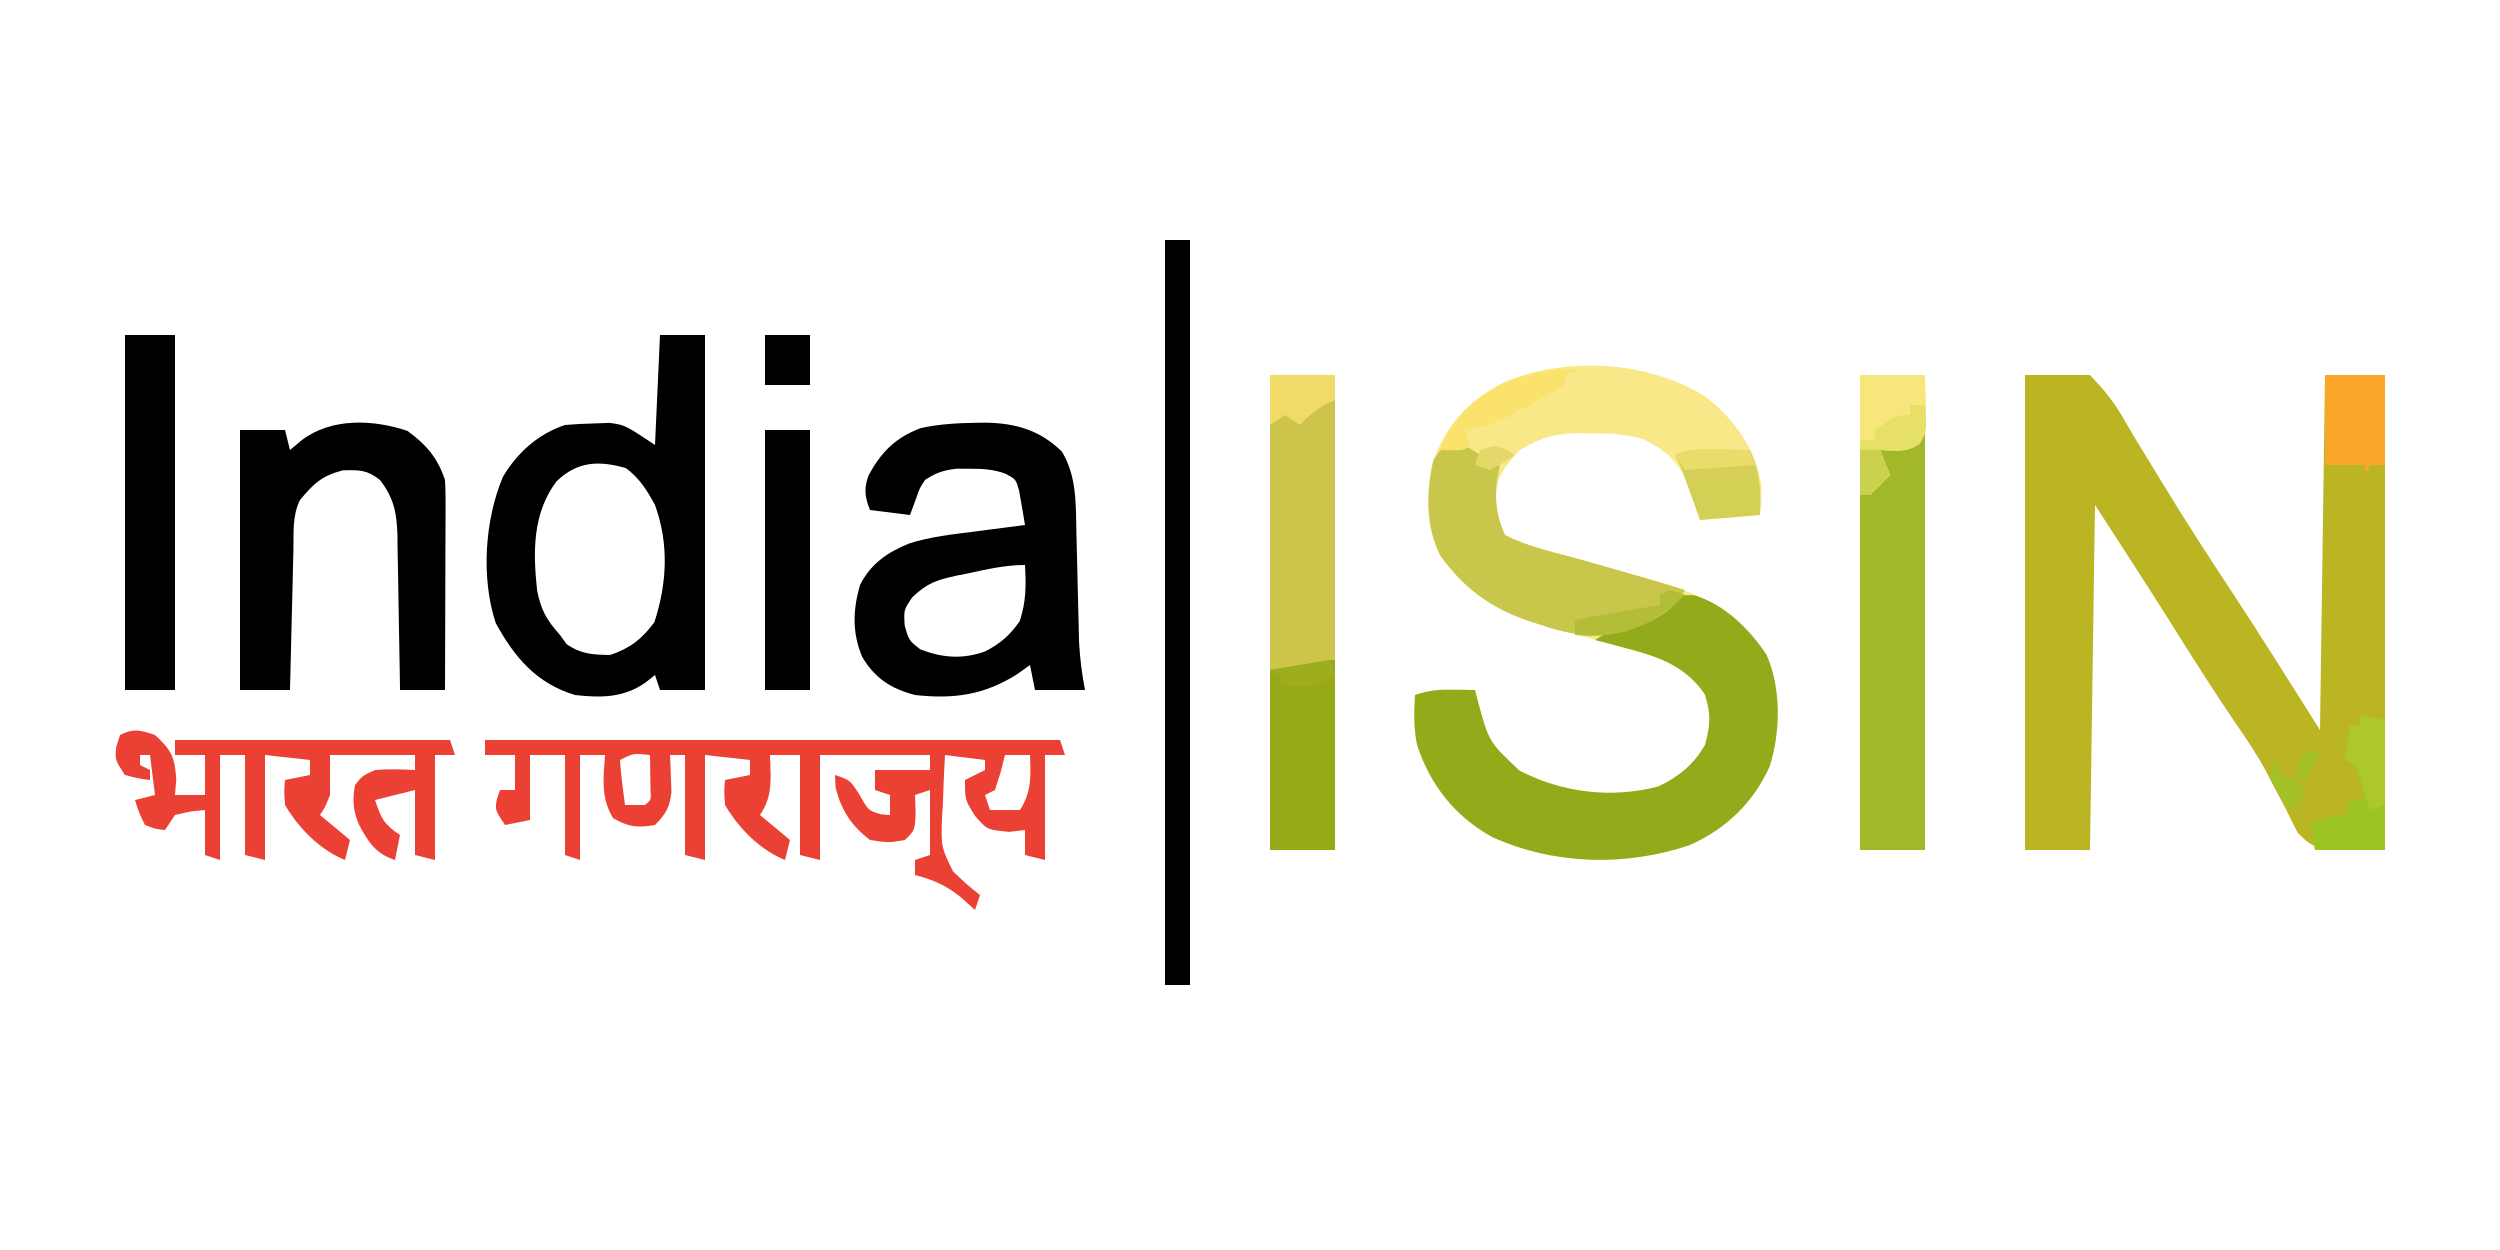 <?xml version="1.0" encoding="UTF-8"?>
<svg version="1.1" xmlns="http://www.w3.org/2000/svg" width="500" height="250">
<path d="M0 0 C4.29 0 8.58 0 13 0 C15.997 3.179 17.905 5.483 19.969 9.169 C21.068 11.12 22.226 13.024 23.402 14.93 C24.759 17.128 26.11 19.329 27.444 21.541 C31.843 28.833 36.483 35.956 41.17 43.065 C47.245 52.301 53.092 61.645 59 71 C59.33 47.57 59.66 24.14 60 0 C63.96 0 67.92 0 72 0 C72 31.35 72 62.7 72 95 C58 95 58 95 54.578 91.59 C53.75 90.066 52.975 88.513 52.25 86.938 C51.361 85.267 50.469 83.597 49.574 81.93 C49.145 81.093 48.717 80.256 48.275 79.394 C46.439 75.947 44.284 72.769 42.062 69.562 C37.812 63.289 33.743 56.911 29.725 50.487 C24.572 42.264 19.275 34.152 14 26 C13.67 48.77 13.34 71.54 13 95 C8.71 95 4.42 95 0 95 C0 63.65 0 32.3 0 0 Z " fill="#BBB524" transform="translate(405,75)"/>
<path d="M0 0 C5.72 4.472 10.125 10.601 11.039 17.945 C11.051 20.152 11.051 20.152 10.738 23.527 C6.778 23.857 2.818 24.187 -1.262 24.527 C-1.819 22.795 -2.375 21.062 -2.949 19.277 C-5.005 13.64 -7.023 11.129 -12.426 8.457 C-16.037 7.273 -19.441 7.197 -23.199 7.215 C-23.89 7.199 -24.58 7.183 -25.291 7.166 C-30.037 7.162 -33.234 8.042 -37.262 10.527 C-40.32 13.668 -42.051 16.103 -42.262 20.527 C-41.776 24.228 -41.776 24.228 -40.262 27.527 C-35.692 29.921 -30.342 30.963 -25.387 32.34 C-22.56 33.148 -19.734 33.96 -16.909 34.773 C-15.268 35.241 -13.624 35.701 -11.978 36.148 C-1.952 38.879 6.13 42.516 12.012 51.465 C15.032 58.114 14.855 66.902 12.676 73.777 C9.391 81.091 3.936 86.306 -3.344 89.555 C-16.261 93.86 -30.303 93.535 -42.762 87.965 C-50.238 83.829 -55.163 77.635 -57.84 69.523 C-58.555 66.139 -58.446 62.975 -58.262 59.527 C-55.38 58.567 -53.563 58.422 -50.574 58.465 C-49.362 58.478 -49.362 58.478 -48.125 58.492 C-47.51 58.504 -46.895 58.515 -46.262 58.527 C-46.006 59.523 -46.006 59.523 -45.746 60.539 C-43.502 68.9 -43.502 68.9 -37.332 74.676 C-28.837 79.063 -18.935 80.31 -9.57 77.809 C-5.473 75.88 -2.528 73.425 -0.262 69.527 C0.829 65.526 0.991 63.284 -0.324 59.34 C-4.069 53.904 -9.143 51.998 -15.348 50.344 C-16.704 49.969 -18.061 49.595 -19.418 49.221 C-21.525 48.653 -23.634 48.091 -25.743 47.53 C-36.932 44.534 -46.46 41.507 -53.262 31.527 C-56.126 25.669 -56.121 19.178 -54.645 12.906 C-52.052 5.369 -47.798 1.127 -40.965 -2.789 C-28.499 -8.345 -11.397 -7.421 0 0 Z " fill="#F9E888" transform="translate(341.262,79.473)"/>
<path d="M0 0 C6.069 1.821 10.951 6.679 14.445 11.895 C17.385 18.59 17.26 27.293 15.074 34.191 C11.79 41.505 6.335 46.72 -0.945 49.969 C-13.863 54.275 -27.905 53.949 -40.363 48.379 C-47.839 44.243 -52.765 38.049 -55.441 29.938 C-56.157 26.553 -56.048 23.389 -55.863 19.941 C-52.981 18.981 -51.165 18.836 -48.176 18.879 C-46.963 18.892 -46.963 18.892 -45.727 18.906 C-45.112 18.918 -44.497 18.929 -43.863 18.941 C-43.693 19.605 -43.523 20.269 -43.348 20.953 C-41.103 29.314 -41.103 29.314 -34.934 35.09 C-26.438 39.478 -16.537 40.724 -7.172 38.223 C-3.075 36.295 -0.129 33.839 2.137 29.941 C3.228 25.941 3.389 23.698 2.074 19.754 C-1.737 14.221 -6.922 12.36 -13.238 10.691 C-14.484 10.356 -15.729 10.021 -17.012 9.676 C-18.423 9.312 -18.423 9.312 -19.863 8.941 C-16.234 6.522 -12.577 5.407 -8.457 4.039 C-5.827 3.15 -5.827 3.15 -4.395 1.25 C-2.863 -0.059 -2.863 -0.059 0 0 Z " fill="#91AB1A" transform="translate(338.863,119.059)"/>
<path d="M0 0 C2.97 0 5.94 0 9 0 C9 23.43 9 46.86 9 71 C6.03 71 3.06 71 0 71 C-0.33 70.01 -0.66 69.02 -1 68 C-1.598 68.474 -2.196 68.949 -2.812 69.438 C-7.214 72.582 -11.79 72.592 -17 72 C-24.725 69.677 -29.122 64.443 -32.875 57.562 C-35.812 48.523 -35.052 37.003 -31.41 28.348 C-28.481 23.471 -24.403 19.801 -19 18 C-17.067 17.83 -15.127 17.734 -13.188 17.688 C-12.17 17.65 -11.153 17.613 -10.105 17.574 C-7 18 -7 18 -1 22 C-0.67 14.74 -0.34 7.48 0 0 Z M-20.707 29.273 C-25.518 35.697 -25.402 43.41 -24.582 51.07 C-23.794 55.036 -22.683 57.002 -20 60 C-19.567 60.598 -19.134 61.196 -18.688 61.812 C-15.818 63.832 -13.47 63.942 -10 64 C-6.031 62.699 -3.582 60.796 -1.125 57.438 C1.416 49.674 1.816 41.739 -1 34 C-2.676 30.927 -4.027 28.738 -6.812 26.625 C-12.223 25.079 -16.485 25.221 -20.707 29.273 Z " fill="#000000" transform="translate(132,67)"/>
<path d="M0 0 C0.669 -0.01 1.338 -0.021 2.027 -0.031 C8.069 0.076 12.864 1.479 17.25 5.75 C20.272 10.749 20.024 16.311 20.156 22.031 C20.184 23.096 20.184 23.096 20.212 24.182 C20.29 27.193 20.358 30.204 20.427 33.215 C20.479 35.425 20.536 37.634 20.594 39.844 C20.624 41.157 20.654 42.47 20.686 43.822 C20.858 47.107 21.259 50.21 21.875 53.438 C18.575 53.438 15.275 53.438 11.875 53.438 C11.545 51.788 11.215 50.138 10.875 48.438 C9.576 49.366 9.576 49.366 8.25 50.312 C1.641 54.474 -4.428 55.289 -12.125 54.438 C-16.94 53.172 -20.122 51.123 -22.688 46.812 C-24.715 41.961 -24.561 37.45 -23.125 32.438 C-20.939 28.146 -17.681 25.927 -13.27 24.122 C-9.015 22.764 -4.605 22.303 -0.188 21.75 C0.783 21.62 1.753 21.491 2.752 21.357 C5.125 21.042 7.499 20.735 9.875 20.438 C9.646 18.976 9.391 17.518 9.125 16.062 C8.986 15.25 8.847 14.438 8.703 13.602 C8.06 11.291 8.06 11.291 5.949 10.165 C3.488 9.302 1.481 9.172 -1.125 9.188 C-2.393 9.18 -2.393 9.18 -3.688 9.172 C-6.342 9.461 -7.913 9.947 -10.125 11.438 C-11.23 13.137 -11.23 13.137 -11.875 15.062 C-12.287 16.176 -12.7 17.29 -13.125 18.438 C-15.765 18.108 -18.405 17.777 -21.125 17.438 C-22.175 14.853 -22.37 13.099 -21.395 10.465 C-18.825 5.773 -16.011 2.958 -10.988 1.059 C-7.325 0.264 -3.734 0.048 0 0 Z M-1.562 30.125 C-2.326 30.274 -3.09 30.423 -3.877 30.576 C-7.765 31.439 -9.729 32.054 -12.656 34.887 C-14.375 37.398 -14.375 37.398 -14.188 40.562 C-13.342 43.53 -13.342 43.53 -11.062 45.312 C-6.605 47.02 -2.646 47.324 1.84 45.746 C4.937 44.181 6.822 42.513 8.812 39.688 C10.125 35.674 10.092 32.642 9.875 28.438 C5.935 28.438 2.266 29.286 -1.562 30.125 Z " fill="#000000" transform="translate(195.125,84.562)"/>
<path d="M0 0 C37.95 0 75.9 0 115 0 C115.495 1.485 115.495 1.485 116 3 C114.68 3 113.36 3 112 3 C112 9.93 112 16.86 112 24 C110.68 23.67 109.36 23.34 108 23 C108 21.35 108 19.7 108 18 C106.948 18.124 105.896 18.247 104.812 18.375 C100.417 17.943 100.417 17.943 98.062 15.25 C96 12 96 12 96 8 C97.32 7.34 98.64 6.68 100 6 C100 5.34 100 4.68 100 4 C97.36 3.67 94.72 3.34 92 3 C91.795 6.353 91.672 9.705 91.562 13.062 C91.504 14.005 91.445 14.948 91.385 15.92 C91.236 21.418 91.236 21.418 93.589 26.246 C95.316 27.973 97.053 29.527 99 31 C98.67 31.99 98.34 32.98 98 34 C97.134 33.216 96.267 32.432 95.375 31.625 C92.449 29.166 89.725 27.975 86 27 C86 26.01 86 25.02 86 24 C86.99 23.67 87.98 23.34 89 23 C89 18.71 89 14.42 89 10 C88.01 10.33 87.02 10.66 86 11 C86.041 12.114 86.082 13.227 86.125 14.375 C86 18 86 18 84 20 C80.75 20.562 80.75 20.562 77 20 C73.273 17.126 71.281 14.105 70.125 9.562 C70.084 8.717 70.043 7.871 70 7 C73 8 73 8 74.938 11 C76.662 14.112 76.662 14.112 79.25 14.875 C80.116 14.937 80.116 14.937 81 15 C81 13.68 81 12.36 81 11 C80.01 10.67 79.02 10.34 78 10 C78 8.68 78 7.36 78 6 C81.63 6 85.26 6 89 6 C89 5.01 89 4.02 89 3 C81.74 3 74.48 3 67 3 C67 9.93 67 16.86 67 24 C65.68 23.67 64.36 23.34 63 23 C63 16.4 63 9.8 63 3 C61.02 3 59.04 3 57 3 C57.041 4.237 57.083 5.475 57.125 6.75 C57.137 10.016 56.857 12.215 55 15 C56.98 16.65 58.96 18.3 61 20 C60.67 21.32 60.34 22.64 60 24 C54.931 21.935 50.774 17.672 48 13 C47.812 10.25 47.812 10.25 48 8 C49.65 7.67 51.3 7.34 53 7 C53 6.01 53 5.02 53 4 C50.03 3.67 47.06 3.34 44 3 C44 9.93 44 16.86 44 24 C42.68 23.67 41.36 23.34 40 23 C40 16.4 40 9.8 40 3 C39.01 3 38.02 3 37 3 C37.052 4.013 37.052 4.013 37.105 5.047 C37.133 5.939 37.16 6.831 37.188 7.75 C37.24 9.073 37.24 9.073 37.293 10.422 C36.943 13.5 36.155 14.804 34 17 C30.492 17.597 28.711 17.411 25.625 15.625 C23.13 11.595 23.683 7.619 24 3 C22.35 3 20.7 3 19 3 C19 9.93 19 16.86 19 24 C18.01 23.67 17.02 23.34 16 23 C16 16.4 16 9.8 16 3 C13.69 3 11.38 3 9 3 C9 7.29 9 11.58 9 16 C7.35 16.33 5.7 16.66 4 17 C2 14 2 14 2.375 11.812 C2.581 11.214 2.788 10.616 3 10 C3.99 10 4.98 10 6 10 C6 7.69 6 5.38 6 3 C4.02 3 2.04 3 0 3 C0 2.01 0 1.02 0 0 Z M27 4 C27.089 5.525 27.245 7.047 27.438 8.562 C27.539 9.389 27.641 10.215 27.746 11.066 C27.83 11.704 27.914 12.343 28 13 C29.32 13 30.64 13 32 13 C33.233 11.992 33.233 11.992 33.098 9.934 C33.086 9.11 33.074 8.286 33.062 7.438 C33.053 6.611 33.044 5.785 33.035 4.934 C33.024 4.296 33.012 3.657 33 3 C29.711 2.633 29.711 2.633 27 4 Z M104 3 C103.711 4.134 103.422 5.269 103.125 6.438 C102.754 7.613 102.382 8.789 102 10 C101.01 10.495 101.01 10.495 100 11 C100.33 11.99 100.66 12.98 101 14 C102.98 14 104.96 14 107 14 C109.326 10.366 109.163 7.229 109 3 C107.35 3 105.7 3 104 3 Z " fill="#EB4034" transform="translate(97,148)"/>
<path d="M0 0 C4.29 0 8.58 0 13 0 C13 31.35 13 62.7 13 95 C8.71 95 4.42 95 0 95 C0 63.65 0 32.3 0 0 Z " fill="#A2B828" transform="translate(372,75)"/>
<path d="M0 0 C4.29 0 8.58 0 13 0 C13 31.35 13 62.7 13 95 C8.71 95 4.42 95 0 95 C0 63.65 0 32.3 0 0 Z " fill="#CDC44B" transform="translate(254,75)"/>
<path d="M0 0 C3.769 2.733 6.025 5.388 7.5 9.812 C7.586 11.209 7.618 12.609 7.614 14.009 C7.613 14.849 7.613 15.69 7.613 16.556 C7.608 17.459 7.603 18.362 7.598 19.293 C7.596 20.221 7.595 21.149 7.593 22.105 C7.588 25.07 7.575 28.035 7.562 31 C7.557 33.01 7.553 35.02 7.549 37.029 C7.538 41.957 7.521 46.885 7.5 51.812 C4.53 51.812 1.56 51.812 -1.5 51.812 C-1.515 50.718 -1.529 49.623 -1.544 48.495 C-1.602 44.423 -1.68 40.351 -1.762 36.279 C-1.796 34.519 -1.824 32.758 -1.846 30.998 C-1.88 28.463 -1.932 25.929 -1.988 23.395 C-1.995 22.611 -2.001 21.827 -2.008 21.02 C-2.13 16.457 -2.695 13.457 -5.5 9.812 C-8.134 7.743 -9.538 7.813 -12.938 7.875 C-17.148 8.983 -18.752 10.499 -21.5 13.812 C-23.082 16.977 -22.742 20.403 -22.816 23.883 C-22.837 24.679 -22.858 25.475 -22.879 26.296 C-22.945 28.843 -23.004 31.39 -23.062 33.938 C-23.106 35.663 -23.149 37.388 -23.193 39.113 C-23.301 43.346 -23.402 47.579 -23.5 51.812 C-26.8 51.812 -30.1 51.812 -33.5 51.812 C-33.5 34.653 -33.5 17.492 -33.5 -0.188 C-30.53 -0.188 -27.56 -0.188 -24.5 -0.188 C-24.17 1.133 -23.84 2.453 -23.5 3.812 C-22.737 3.173 -21.974 2.534 -21.188 1.875 C-15.273 -2.664 -6.854 -2.326 0 0 Z " fill="#000000" transform="translate(81.5,86.188)"/>
<path d="M0 0 C3.228 2.966 3.96 4.392 4.25 8.812 C4.168 9.864 4.085 10.916 4 12 C5.98 12 7.96 12 10 12 C10 9.36 10 6.72 10 4 C8.02 4 6.04 4 4 4 C4 3.01 4 2.02 4 1 C22.15 1 40.3 1 59 1 C59.495 2.485 59.495 2.485 60 4 C58.68 4 57.36 4 56 4 C56 10.93 56 17.86 56 25 C54.68 24.67 53.36 24.34 52 24 C52 19.71 52 15.42 52 11 C49.36 11.66 46.72 12.32 44 13 C45.25 16.653 45.671 17.781 49 20 C48.505 22.475 48.505 22.475 48 25 C44.156 23.764 42.605 21.379 40.766 17.875 C39.613 15.053 39.456 12.989 40 10 C41.5 8.125 41.5 8.125 44 7 C46.721 6.766 49.259 6.863 52 7 C52 6.01 52 5.02 52 4 C46.39 4 40.78 4 35 4 C35 6.64 35 9.28 35 12 C34 14.5 34 14.5 33 16 C34.98 17.65 36.96 19.3 39 21 C38.67 22.32 38.34 23.64 38 25 C32.931 22.935 28.774 18.672 26 14 C25.812 11.25 25.812 11.25 26 9 C27.65 8.67 29.3 8.34 31 8 C31 7.01 31 6.02 31 5 C28.03 4.67 25.06 4.34 22 4 C22 10.93 22 17.86 22 25 C20.68 24.67 19.36 24.34 18 24 C18 17.4 18 10.8 18 4 C16.35 4 14.7 4 13 4 C13 10.93 13 17.86 13 25 C12.01 24.67 11.02 24.34 10 24 C10 21.03 10 18.06 10 15 C7.066 15.267 7.066 15.267 4 16 C3.34 16.99 2.68 17.98 2 19 C0.125 18.812 0.125 18.812 -2 18 C-3.25 15.438 -3.25 15.438 -4 13 C-2.68 12.67 -1.36 12.34 0 12 C-0.33 9.36 -0.66 6.72 -1 4 C-1.66 4 -2.32 4 -3 4 C-3 4.66 -3 5.32 -3 6 C-2.34 6.33 -1.68 6.66 -1 7 C-1 7.66 -1 8.32 -1 9 C-3.375 8.688 -3.375 8.688 -6 8 C-8 5 -8 5 -7.75 2.375 C-7.503 1.591 -7.255 0.807 -7 0 C-4.208 -1.396 -2.939 -0.98 0 0 Z " fill="#EB4034" transform="translate(31,147)"/>
<path d="M0 0 C0.33 0.66 0.66 1.32 1 2 C1.99 2 2.98 2 4 2 C3.794 3.011 3.587 4.021 3.375 5.062 C2.963 9.384 3.283 12.02 5 16 C9.669 18.433 15.132 19.523 20.188 20.938 C27.145 22.896 34.084 24.901 41 27 C38.034 32.084 34.23 33.395 28.949 35.301 C22.658 36.792 17.442 35.852 11.438 33.75 C10.804 33.545 10.17 33.34 9.518 33.129 C1.956 30.559 -3.436 26.45 -8 20 C-10.896 14.077 -10.736 7.279 -9.312 0.938 C-8 -1 -8 -1 -5.562 -1.938 C-3 -2 -3 -2 0 0 Z " fill="#C9C64C" transform="translate(296,91)"/>
<path d="M0 0 C1.65 0 3.3 0 5 0 C5 49.17 5 98.34 5 149 C3.35 149 1.7 149 0 149 C0 99.83 0 50.66 0 0 Z " fill="#000000" transform="translate(233,48)"/>
<path d="M0 0 C3.3 0 6.6 0 10 0 C10 23.43 10 46.86 10 71 C6.7 71 3.4 71 0 71 C0 47.57 0 24.14 0 0 Z " fill="#000000" transform="translate(25,67)"/>
<path d="M0 0 C0 12.54 0 25.08 0 38 C-4.29 38 -8.58 38 -13 38 C-13 26.12 -13 14.24 -13 2 C-1 0 -1 0 0 0 Z " fill="#96AA17" transform="translate(267,132)"/>
<path d="M0 0 C2.97 0 5.94 0 9 0 C9 17.16 9 34.32 9 52 C6.03 52 3.06 52 0 52 C0 34.84 0 17.68 0 0 Z " fill="#000000" transform="translate(153,86)"/>
<path d="M0 0 C4.29 0 8.58 0 13 0 C13.37 11.471 13.37 11.471 11.688 13.875 C9.165 15.556 6.948 15.197 4 15 C4.66 16.65 5.32 18.3 6 20 C4.71 21.376 3.373 22.708 2 24 C1.34 24 0.68 24 0 24 C0 16.08 0 8.16 0 0 Z " fill="#F7E67C" transform="translate(372,75)"/>
<path d="M0 0 C3.96 0 7.92 0 12 0 C12 5.94 12 11.88 12 18 C11.01 18 10.02 18 9 18 C8.67 18.66 8.34 19.32 8 20 C8 19.34 8 18.68 8 18 C5.36 18 2.72 18 0 18 C0 12.06 0 6.12 0 0 Z " fill="#FAA729" transform="translate(465,75)"/>
<path d="M0 0 C1.65 0.33 3.3 0.66 5 1 C5 9.58 5 18.16 5 27 C0.38 27 -4.24 27 -9 27 C-9.33 25.35 -9.66 23.7 -10 22 C-7.353 20.539 -6.106 20 -3 20 C-2.67 19.01 -2.34 18.02 -2 17 C-1.01 17 -0.02 17 1 17 C0.401 14.648 -0.269 12.314 -1 10 C-1.66 9.67 -2.32 9.34 -3 9 C-2.67 6.69 -2.34 4.38 -2 2 C-1.34 2 -0.68 2 0 2 C0 1.34 0 0.68 0 0 Z " fill="#9CC522" transform="translate(472,143)"/>
<path d="M0 0 C1.189 0.009 2.377 0.018 3.602 0.027 C4.517 0.039 5.432 0.051 6.375 0.062 C8.454 4.737 8.546 8.013 8.375 13.062 C2.435 13.557 2.435 13.557 -3.625 14.062 C-4.634 11.263 -5.643 8.464 -6.652 5.664 C-7.548 3.127 -7.548 3.127 -8.625 1.062 C-5.741 -0.38 -3.208 -0.031 0 0 Z " fill="#D4D056" transform="translate(343.625,89.938)"/>
<path d="M0 0 C-0.99 0.33 -1.98 0.66 -3 1 C-3 1.66 -3 2.32 -3 3 C-16.38 10.676 -16.38 10.676 -23 12 C-22.67 12.99 -22.34 13.98 -22 15 C-23 16 -23 16 -25.562 16.062 C-26.367 16.042 -27.171 16.021 -28 16 C-25.382 9.533 -21.59 5.711 -15.344 2.734 C-10.068 0.676 -5.653 -0.503 0 0 Z " fill="#FBE26D" transform="translate(316,74)"/>
<path d="M0 0 C0.99 0 1.98 0 3 0 C3.36 5.4 3.36 5.4 1.875 7.875 C-0.78 9.468 -2.968 9.202 -6 9 C-5.34 10.65 -4.68 12.3 -4 14 C-5.29 15.376 -6.627 16.708 -8 18 C-8.66 18 -9.32 18 -10 18 C-10 14.37 -10 10.74 -10 7 C-9.01 7 -8.02 7 -7 7 C-7 6.34 -7 5.68 -7 5 C-2.615 2 -2.615 2 0 2 C0 1.34 0 0.68 0 0 Z " fill="#E6DF68" transform="translate(382,81)"/>
<path d="M0 0 C1.65 0.33 3.3 0.66 5 1 C5 6.61 5 12.22 5 18 C4.01 18.33 3.02 18.66 2 19 C1.71 18.043 1.71 18.043 1.414 17.066 C1.154 16.24 0.893 15.414 0.625 14.562 C0.37 13.739 0.115 12.915 -0.148 12.066 C-0.809 9.822 -0.809 9.822 -3 9 C-2.67 6.69 -2.34 4.38 -2 2 C-1.34 2 -0.68 2 0 2 C0 1.34 0 0.68 0 0 Z " fill="#ACC829" transform="translate(472,143)"/>
<path d="M0 0 C4.29 0 8.58 0 13 0 C13 1.65 13 3.3 13 5 C12.402 5.268 11.804 5.536 11.188 5.812 C9.028 6.985 7.642 8.194 6 10 C5.01 9.34 4.02 8.68 3 8 C2.01 8.66 1.02 9.32 0 10 C0 6.7 0 3.4 0 0 Z " fill="#F1DB68" transform="translate(254,75)"/>
<path d="M0 0 C2.97 0 5.94 0 9 0 C9 3.3 9 6.6 9 10 C6.03 10 3.06 10 0 10 C0 6.7 0 3.4 0 0 Z " fill="#000000" transform="translate(153,67)"/>
<path d="M0 0 C0.99 0.33 1.98 0.66 3 1 C-2.5 6.218 -8.347 9.156 -16.062 9.188 C-17.032 9.126 -18.001 9.064 -19 9 C-19 8.01 -19 7.02 -19 6 C-15.241 5.226 -11.474 4.562 -7.688 3.938 C-6.619 3.761 -5.55 3.584 -4.449 3.402 C-3.237 3.203 -3.237 3.203 -2 3 C-2 2.34 -2 1.68 -2 1 C-1.34 0.67 -0.68 0.34 0 0 Z " fill="#B4BD37" transform="translate(334,118)"/>
<path d="M0 0 C1.189 0.009 2.377 0.018 3.602 0.027 C4.517 0.039 5.432 0.051 6.375 0.062 C6.705 1.052 7.035 2.042 7.375 3.062 C2.755 3.393 -1.865 3.723 -6.625 4.062 C-7.285 3.072 -7.945 2.083 -8.625 1.062 C-5.741 -0.38 -3.208 -0.031 0 0 Z " fill="#E8DC6B" transform="translate(343.625,89.938)"/>
<path d="M0 0 C0.99 0.33 1.98 0.66 3 1 C1.515 3.475 1.515 3.475 0 6 C-0.66 5.67 -1.32 5.34 -2 5 C-1 2 -1 2 0 0 Z M-6 2 C-5.67 2.99 -5.34 3.98 -5 5 C-2.985 5.733 -2.985 5.733 -1 6 C-0.67 7.32 -0.34 8.64 0 10 C-0.99 10.66 -1.98 11.32 -3 12 C-6.223 6.824 -6.223 6.824 -7 5 C-6.67 4.01 -6.34 3.02 -6 2 Z " fill="#A5C129" transform="translate(461,150)"/>
<path d="M0 0 C1.32 0 2.64 0 4 0 C4.66 1.65 5.32 3.3 6 5 C4.71 6.376 3.373 7.708 2 9 C1.34 9 0.68 9 0 9 C0 6.03 0 3.06 0 0 Z " fill="#C9D14E" transform="translate(372,90)"/>
<path d="M0 0 C0.33 0.99 0.66 1.98 1 3 C-2.089 5.059 -2.709 5.239 -6.188 5.125 C-8.075 5.063 -8.075 5.063 -10 5 C-10 4.34 -10 3.68 -10 3 C-10.66 2.67 -11.32 2.34 -12 2 C-8.04 1.34 -4.08 0.68 0 0 Z " fill="#9DAD1E" transform="translate(266,132)"/>
<path d="M0 0 C0.598 0.351 1.196 0.701 1.812 1.062 C-0.5 2.625 -0.5 2.625 -3.188 4.062 C-4.178 3.732 -5.168 3.402 -6.188 3.062 C-5.857 2.072 -5.527 1.083 -5.188 0.062 C-2.188 -0.938 -2.188 -0.938 0 0 Z " fill="#E3D869" transform="translate(301.188,89.938)"/>
</svg>
